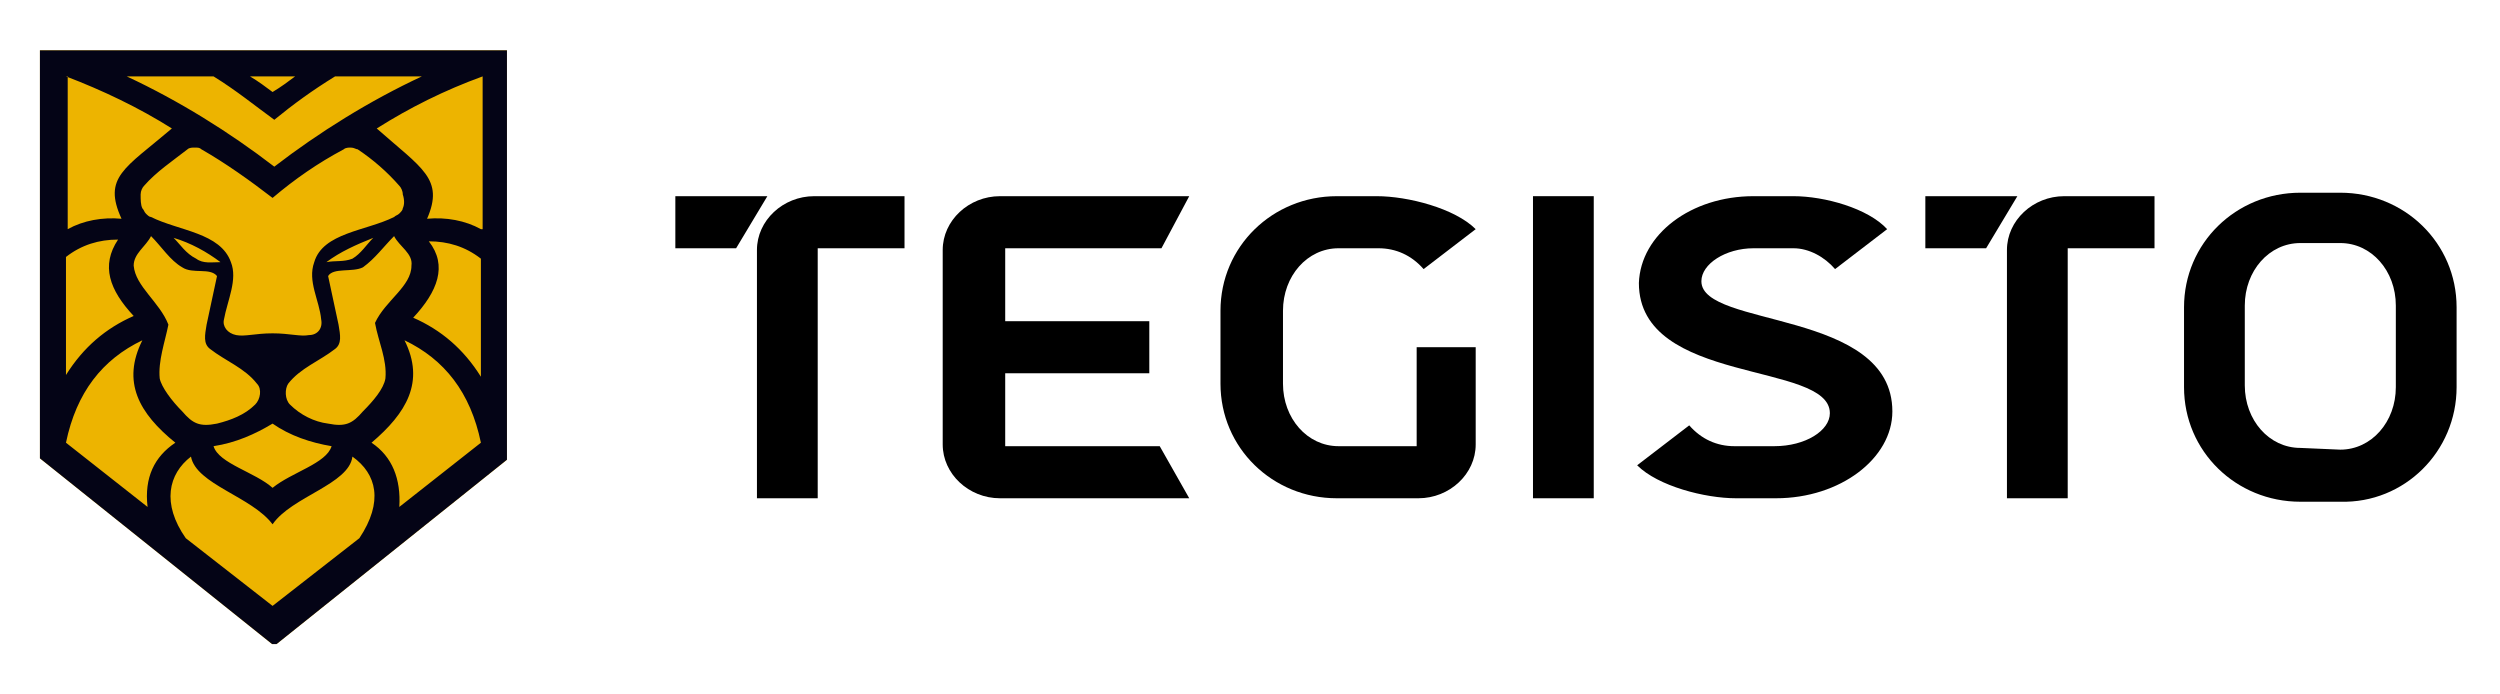 <?xml version="1.0" encoding="utf-8"?>
<!-- Generator: Adobe Illustrator 26.3.1, SVG Export Plug-In . SVG Version: 6.00 Build 0)  -->
<svg version="1.1" id="Layer_1" xmlns="http://www.w3.org/2000/svg" xmlns:xlink="http://www.w3.org/1999/xlink" x="0px" y="0px"
	 viewBox="0 0 144 40" width="144" height="40" style="enable-background:new 0 0 144 40;" xml:space="preserve">
<style type="text/css">
	.st0{clip-path:url(#SVGID_00000134929531013693495330000003801710766877590713_);}
	.st1{fill-rule:evenodd;clip-rule:evenodd;fill:#EDB400;}
	.st2{fill-rule:evenodd;clip-rule:evenodd;fill:#040416;}
	.st3{fill:#FFFFFF;}
</style>
<g>
	<defs>
		<rect id="SVGID_1_" x="2.3" y="2.9" width="26.9" height="34.2"/>
	</defs>
	<clipPath id="SVGID_00000040566224487387378310000000593798961425487291_">
		<use xlink:href="#SVGID_1_"  style="overflow:visible;"/>
	</clipPath>
	<g style="clip-path:url(#SVGID_00000040566224487387378310000000593798961425487291_);">
		<path class="st1" d="M2.3,2.9v23.5l13.5,10.8l13.5-10.8V2.9H15.7H2.3z"/>
		<path class="st2" d="M2.3,2.9v23.5l13.5,10.8l13.5-10.8V2.9H2.3z M3.8,4.4c2.1,0.8,4.2,1.8,6.1,3c-2.7,2.3-4,2.8-2.9,5.2
			c-1.1-0.1-2.2,0.1-3.1,0.6V4.4z M22.2,21.8c-0.1,0.6-0.7,1.3-1.3,1.9c-0.6,0.7-1,0.9-2,0.7c-0.8-0.1-1.6-0.5-2.2-1.1
			c-0.3-0.3-0.3-0.9-0.1-1.2c0.7-0.9,1.8-1.3,2.7-2c0.4-0.3,0.3-0.8,0.2-1.4c-0.2-0.9-0.4-1.9-0.6-2.8c0.3-0.5,1.4-0.2,2-0.5
			c0.7-0.5,1.2-1.2,1.8-1.8c0.3,0.6,1.1,1,1,1.7c0,1.2-1.5,2-2.1,3.3C21.8,19.7,22.3,20.7,22.2,21.8z M7.7,15.3c0-0.7,0.7-1.1,1-1.7
			c0.6,0.6,1.1,1.4,1.8,1.8c0.6,0.4,1.6,0,2,0.5c-0.2,0.9-0.4,1.9-0.6,2.8c-0.1,0.6-0.2,1.1,0.2,1.4c0.9,0.7,2,1.1,2.7,2
			c0.3,0.3,0.2,0.9-0.1,1.2c-0.6,0.6-1.4,0.9-2.2,1.1c-1,0.2-1.4,0-2-0.7c-0.6-0.6-1.2-1.4-1.3-1.9c-0.1-1,0.3-2.1,0.5-3.1
			C9.2,17.4,7.8,16.5,7.7,15.3z M10,13.7c1,0.3,1.9,0.8,2.7,1.4c-0.5,0-1,0.1-1.4-0.2C10.7,14.6,10.4,14.1,10,13.7z M15.7,24.4
			c1,0.7,2.2,1.1,3.4,1.3c-0.3,1-2.3,1.5-3.4,2.4c-1-0.9-3.1-1.4-3.4-2.4C13.6,25.5,14.7,25,15.7,24.4z M18.8,15.1
			c0.8-0.6,1.7-1,2.7-1.4c-0.4,0.4-0.7,0.9-1.2,1.2C19.8,15.1,19.3,15,18.8,15.1L18.8,15.1z M23.2,12c0,0.1-0.1,0.2-0.2,0.3
			c-0.1,0.1-0.2,0.1-0.3,0.2c-1.6,0.8-4.1,0.9-4.6,2.6c-0.4,1.1,0.3,2.2,0.4,3.3c0.1,0.5-0.2,0.9-0.7,0.9c-0.5,0.1-1.1-0.1-2.1-0.1
			c-1,0-1.6,0.2-2.1,0.1c-0.5-0.1-0.8-0.5-0.7-0.9c0.2-1.1,0.8-2.3,0.4-3.3c-0.6-1.7-3-1.8-4.6-2.6c-0.1,0-0.2-0.1-0.3-0.2
			c-0.1-0.1-0.1-0.2-0.2-0.3c-0.1-0.2-0.1-0.5-0.1-0.8c0-0.2,0.1-0.4,0.2-0.5C9,9.9,9.9,9.3,10.8,8.6c0.1-0.1,0.3-0.1,0.4-0.1
			c0.2,0,0.3,0,0.4,0.1c1.4,0.8,2.8,1.8,4.1,2.8c1.3-1.1,2.6-2,4.1-2.8c0.1-0.1,0.3-0.1,0.4-0.1c0.2,0,0.3,0.1,0.4,0.1
			c0.9,0.6,1.7,1.3,2.4,2.1c0.1,0.1,0.2,0.3,0.2,0.5C23.3,11.5,23.3,11.8,23.2,12L23.2,12z M3.8,14.8c0.9-0.7,1.9-1,3-1
			c-1,1.5-0.5,2.9,0.9,4.4c-1.6,0.7-2.9,1.8-3.9,3.4V14.8z M8.5,29.2l-4.7-3.7c0.6-2.9,2.1-4.8,4.4-5.9C7,22,8,23.8,10.1,25.5
			C8.9,26.3,8.3,27.5,8.5,29.2L8.5,29.2z M20.7,31l-5,3.9l-5-3.9c-1.4-2-1-3.7,0.3-4.7c0.3,1.6,3.5,2.3,4.7,3.9
			c1.1-1.6,4.4-2.3,4.6-3.9C21.7,27.3,22.1,28.9,20.7,31L20.7,31z M23,29.2c0.1-1.6-0.4-2.9-1.6-3.7c2-1.7,3.1-3.5,1.9-5.9
			c2.3,1.1,3.8,3,4.4,5.9L23,29.2z M27.7,21.7c-1-1.6-2.3-2.7-3.9-3.4c1.4-1.5,2-3,0.9-4.4c1.1,0,2.1,0.3,3,1V21.7z M27.7,13.2
			c-0.9-0.5-2-0.7-3.1-0.6c1-2.3-0.3-2.9-2.9-5.2c1.9-1.2,3.9-2.2,6.1-3V13.2z M24.3,4.4c-3,1.4-5.9,3.2-8.5,5.2
			c-2.6-2-5.5-3.8-8.5-5.2h5c1.3,0.8,2.4,1.7,3.5,2.5C16.9,6,18,5.2,19.3,4.4H24.3z M17,4.4c-0.4,0.3-0.8,0.6-1.3,0.9
			c-0.4-0.3-0.8-0.6-1.3-0.9H17z"/>
	</g>
</g>
<g>
	<path style="fill:black" class="st3" d="M42.4,14.3h-3.5v-3h5.3L42.4,14.3z M43.6,28.7V14.4c0-1.7,1.5-3.1,3.3-3.1h5.2v3h-5v14.4H43.6z"/>
	<path style="fill:black" class="st3" d="M57.8,25.7h9l1.7,3H57.6c-1.8,0-3.3-1.4-3.3-3.1V14.4c0-1.7,1.5-3.1,3.3-3.1h10.9l-1.6,3h-9v4.2h8.3v3h-8.3
		V25.7z"/>
	<path style="fill:black" class="st3" d="M79.3,11.3c1.8,0,4.5,0.7,5.7,1.9l-3,2.3c-0.7-0.8-1.6-1.2-2.6-1.2h-2.3c-1.8,0-3.2,1.6-3.2,3.6v4.2
		c0,2,1.4,3.6,3.2,3.6h4.5V20H85v5.6c0,1.7-1.5,3.1-3.3,3.1H77c-3.7,0-6.7-2.9-6.7-6.6v-4.2c0-3.7,3-6.6,6.7-6.6H79.3z"/>
	<path style="fill:black" class="st3" d="M91.8,11.3v17.4h-3.5V11.3H91.8z"/>
	<path style="fill:black" class="st3" d="M101,11.3h2.3c1.8,0,4.3,0.7,5.4,1.9l-3,2.3c-0.6-0.7-1.5-1.2-2.4-1.2H101c-1.6,0-3,0.9-3,1.9
		c0,2.7,11,1.6,11,7.5c0,2.7-3,5-6.7,5H100c-1.8,0-4.5-0.7-5.7-1.9l3-2.3c0.7,0.8,1.6,1.2,2.6,1.2h2.3c1.8,0,3.2-0.9,3.2-1.9
		c0-3-11-1.6-11-7.5C94.5,13.5,97.4,11.3,101,11.3z"/>
	<path style="fill:black" class="st3" d="M114.4,14.3h-3.5v-3h5.3L114.4,14.3z M115.6,28.7V14.4c0-1.7,1.5-3.1,3.3-3.1h5.2v3h-5v14.4H115.6z"/>
	<path style="fill:black" class="st3" d="M132.5,28.9c-3.7,0-6.7-2.9-6.7-6.6c0,0,0,0,0,0v-4.6c0-3.7,3-6.6,6.7-6.6h2.3c3.7,0,6.7,2.9,6.7,6.6v4.6
		c0,3.7-3,6.7-6.7,6.6c0,0,0,0,0,0H132.5z M134.8,25.9c1.8,0,3.2-1.6,3.2-3.6v-4.7c0-2-1.4-3.6-3.2-3.6h-2.3c-1.8,0-3.2,1.6-3.2,3.6
		v4.6c0,2,1.4,3.6,3.2,3.6L134.8,25.9z"/>
</g>
</svg>
